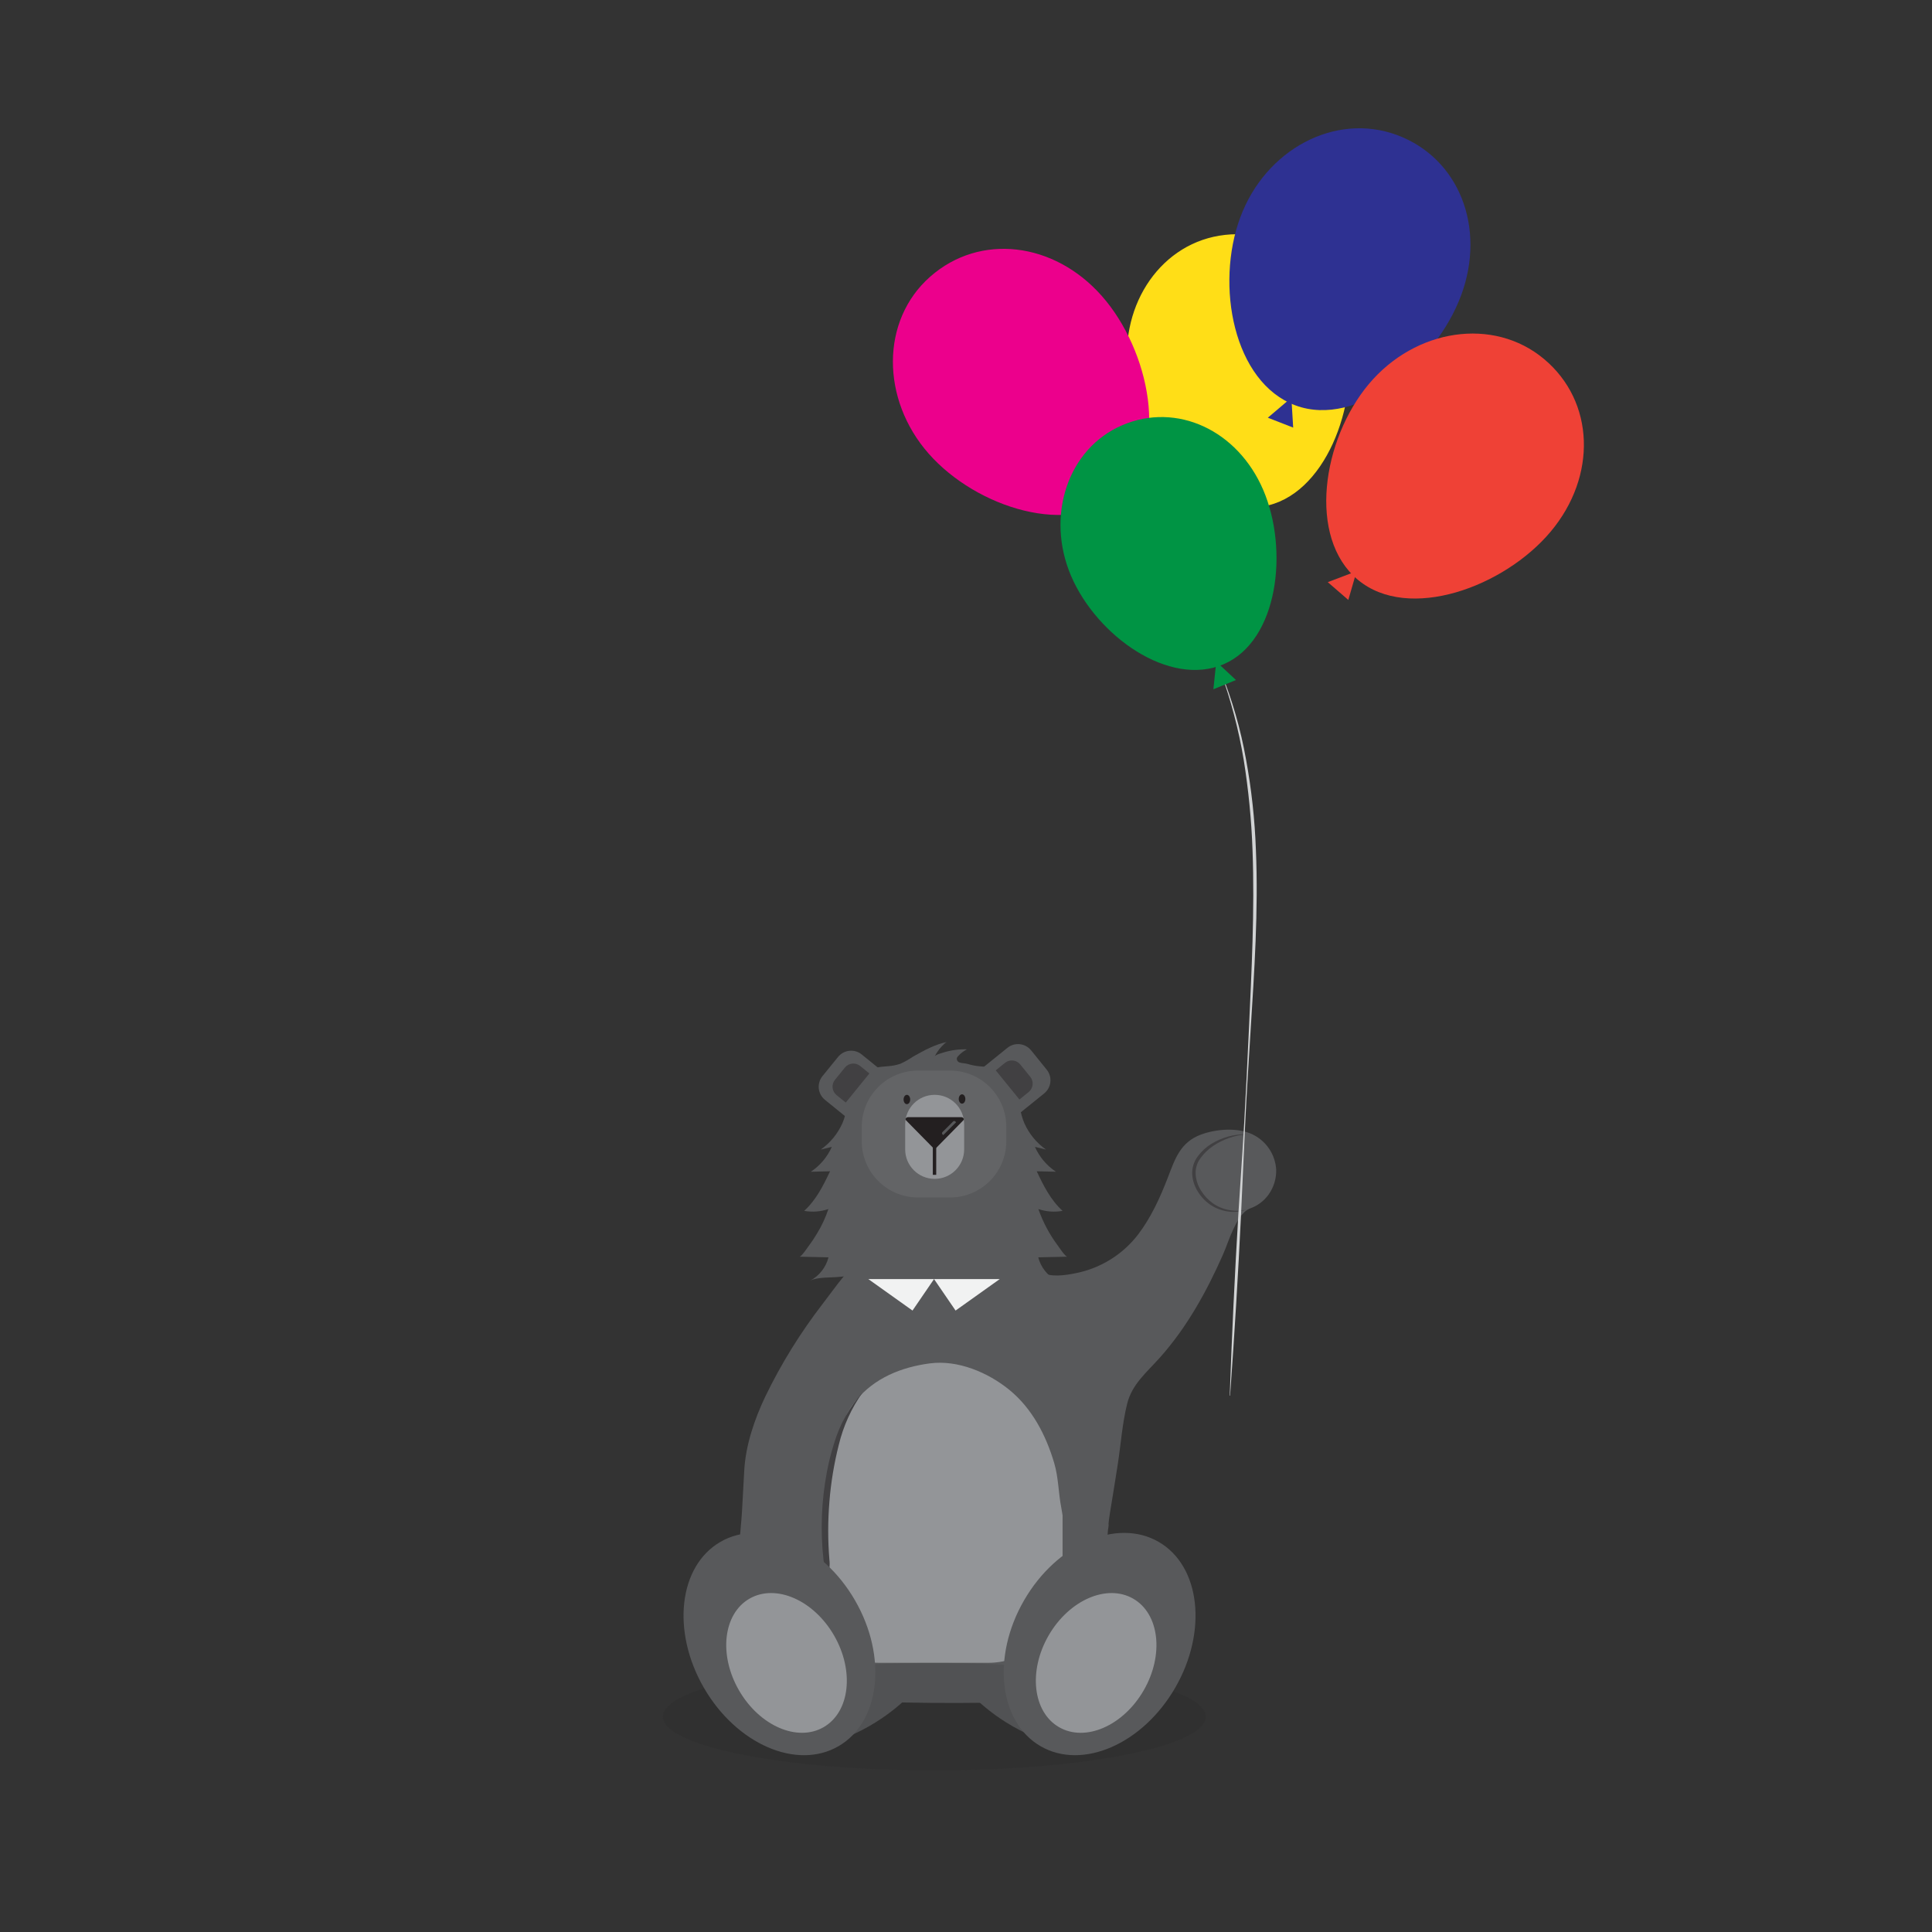 <svg width="567" height="567" viewBox="0 0 567 567" fill="none" xmlns="http://www.w3.org/2000/svg">
<rect x="0" y="0" width="567" height="567" fill="#333333" stroke="none"/>
<g id="khers-0&#219;&#180; 1">
<g id="Layer 2">
<path id="Vector" d="M225.42 462.27C226.96 470.8 227.62 479.44 228.53 488.05C228.75 490.17 229.12 492.31 229.25 494.44C229.33 495.66 229.11 496.86 230.18 497.73C231.83 499.08 234.68 498.37 236.62 498.49C240.553 498.73 244.483 498.937 248.41 499.11C270.15 500.057 291.897 500.007 313.65 498.96C316.87 498.81 320.37 498.14 320.96 494.51C321.69 490.08 322.01 485.51 322.38 481.07C322.61 478.24 322.15 475.25 322.26 472.38C322.292 469.479 322.566 466.585 323.08 463.73C323.653 461.255 324.07 458.747 324.33 456.22C324.649 451.819 324.39 447.394 323.56 443.06C321.886 434.404 318.215 426.258 312.84 419.27C303.75 407.45 290.44 399.27 276.13 395.04V394.45C275.78 394.54 275.44 394.65 275.13 394.75C274.79 394.65 274.45 394.54 274.13 394.45V395C259.83 399.25 246.51 407.41 237.43 419.23C227.91 431.61 223.43 448.15 227.04 463.35C226.44 463 226 462.69 225.42 462.27Z" fill="#58595B"/>
<path id="Vector_2" d="M251.35 394.45H296.78C300.774 394.45 304.605 396.037 307.429 398.861C310.253 401.685 311.84 405.516 311.84 409.51V466.26C311.829 472.028 309.531 477.556 305.45 481.631C301.369 485.707 295.838 487.997 290.07 488H258.07C252.294 488 246.754 485.705 242.669 481.621C238.585 477.536 236.29 471.996 236.29 466.22V409.51C236.29 405.516 237.877 401.685 240.701 398.861C243.525 396.037 247.356 394.45 251.35 394.45Z" fill="#939598"/>
<path id="Vector_3" d="M325.39 447.36C325.11 450.15 324.5 453.24 321.75 453.43C320.016 453.418 318.287 453.23 316.59 452.87C312.43 452.23 312.66 450.35 312.15 446.82C311.95 445.4 311.76 443.97 311.48 442.56C310.61 438.18 310.66 433.65 309.38 429.35C306.96 421.19 302.91 413.35 296.22 407.89C289.91 402.75 281.09 399.05 272.91 400.12C264.53 401.22 256.61 404.4 251.12 411.12C246.63 416.59 245.86 422.41 244.45 429.02C242.509 438.012 241.875 447.237 242.57 456.41C242.81 459.41 242.34 462.9 239.87 464.64C239.132 465.157 238.273 465.472 237.376 465.555C236.479 465.637 235.576 465.484 234.756 465.11C233.937 464.736 233.229 464.155 232.704 463.423C232.178 462.692 231.853 461.836 231.76 460.94C231.951 461.417 232.03 461.931 231.991 462.444C231.953 462.956 231.797 463.453 231.536 463.895C231.275 464.338 230.916 464.715 230.487 464.997C230.058 465.279 229.57 465.46 229.06 465.524C228.55 465.588 228.032 465.534 227.547 465.366C227.061 465.199 226.62 464.923 226.258 464.558C225.896 464.194 225.622 463.751 225.458 463.264C225.293 462.777 225.243 462.259 225.31 461.75C225.68 463.63 223.57 465.35 221.67 465.06C220.733 464.841 219.876 464.363 219.197 463.68C218.518 462.998 218.044 462.138 217.83 461.2C216.24 455.53 217.45 449.33 217.76 443.56L218.42 431.56C218.82 424.18 221.42 416.51 224.6 409.85C229.245 400.253 234.868 391.162 241.38 382.72C244.26 378.98 247.38 374.39 250.76 371.2C255.9 366.42 262.76 369.79 268.62 369.02C276.96 367.93 285.74 366.02 294.1 367.94C298.31 368.94 301.77 371.2 305.44 373.3C308.26 374.92 312.56 374.3 315.63 373.67C322.933 372.248 329.465 368.209 334 362.31C337.85 357.25 340.48 351.42 342.76 345.53C344.87 340.04 346.41 335.21 352.49 332.96C356.99 331.3 363.33 330.83 367.67 332.96C369.614 333.911 371.273 335.359 372.478 337.157C373.682 338.955 374.39 341.04 374.53 343.2C374.619 345.821 373.846 348.4 372.33 350.54C370.955 352.474 369.006 353.926 366.76 354.69C364.47 355.62 362.87 358.78 361.88 360.9C360.75 363.31 359.95 365.85 358.88 368.28C354.08 379.13 348.26 389.66 340.3 398.54C336.42 402.87 332.2 406.27 330.78 412.03C329.36 417.79 328.96 423.79 328.05 429.67C327.31 434.51 326.51 439.34 325.72 444.17C325.06 448.23 324.98 452.46 324.63 456.55C324.674 457.563 324.314 458.552 323.63 459.3C323.177 459.6 322.652 459.771 322.109 459.796C321.567 459.821 321.028 459.698 320.55 459.44C319.044 458.732 317.781 457.594 316.92 456.17C316.068 454.755 315.355 453.262 314.79 451.71" fill="#58595B"/>
<path id="Vector_4" d="M243.15 369L234.61 368.81C235.24 368.81 237.01 366.08 237.4 365.57C238.261 364.436 239.052 363.25 239.77 362.02C241.16 359.762 242.281 357.349 243.11 354.83C240.827 355.609 238.383 355.791 236.01 355.36C239.5 352.18 241.62 347.95 243.6 343.74L237.96 343.88C240.666 342.082 242.803 339.55 244.12 336.58L240.88 337.37C243.634 335.424 245.817 332.775 247.2 329.7C248.54 326.7 248.62 323.41 249.87 320.45C250.79 318.276 252.245 316.371 254.1 314.91C256.33 313.18 257.97 313.12 260.58 312.91C261.811 312.829 263.027 312.594 264.2 312.21C265.519 311.604 266.787 310.892 267.99 310.08C271.16 308.3 274.4 306.49 277.99 305.78C277.47 305.88 276.75 306.73 276.38 307.09C275.87 307.614 275.417 308.19 275.03 308.81C274.613 309.384 274.302 310.027 274.11 310.71C274.045 311.585 274.045 312.465 274.11 313.34V367.5C274.11 369.09 274.9 372.78 273.16 373.62C272.16 374.1 269.9 373.62 268.79 373.62C267.24 373.62 265.68 373.62 264.12 373.62C261.12 373.68 258.12 373.79 255.19 373.98C252.26 374.17 249.24 374.42 246.27 374.74C243.93 374.99 239.87 374.74 237.78 375.84C239.101 375.135 240.26 374.163 241.185 372.985C242.109 371.807 242.778 370.45 243.15 369V369Z" fill="#58595B"/>
<path id="Vector_5" d="M304.7 369L313.24 368.81C312.62 368.81 310.84 366.08 310.46 365.57C308.017 362.303 306.088 358.681 304.74 354.83C307.023 355.609 309.467 355.791 311.84 355.36C308.35 352.18 306.23 347.95 304.26 343.74L309.9 343.88C307.191 342.083 305.051 339.55 303.73 336.58L306.97 337.37C304.216 335.424 302.033 332.775 300.65 329.7C299.32 326.7 299.23 323.41 297.99 320.45C297.071 318.273 295.611 316.366 293.75 314.91C291.52 313.18 289.88 313.12 287.27 312.91C286.161 312.799 285.065 312.578 284 312.25C283.23 312.02 282.41 312.07 281.66 311.83C281.381 311.754 281.139 311.577 280.984 311.333C280.829 311.089 280.77 310.795 280.82 310.51C280.896 310.304 281.015 310.116 281.17 309.96C281.913 309.138 282.801 308.46 283.79 307.96C281.37 307.881 278.955 308.219 276.65 308.96C275.7 309.27 274.48 309.51 273.98 310.41C273.48 311.31 273.76 312.41 273.76 313.31V367.5C273.76 369.09 272.98 372.78 274.76 373.62C275.76 374.1 278.01 373.62 279.12 373.62C280.68 373.62 282.23 373.62 283.79 373.62C286.79 373.68 289.79 373.79 292.73 373.98C295.67 374.17 298.68 374.42 301.64 374.74C303.98 374.99 308.05 374.74 310.13 375.84C308.798 375.141 307.627 374.172 306.692 372.994C305.757 371.816 305.078 370.456 304.7 369V369Z" fill="#58595B"/>
<path id="Vector_6" d="M241.376 315.819L245.954 310.184C246.78 309.167 247.976 308.52 249.279 308.385C250.582 308.25 251.886 308.638 252.903 309.465L262.217 317.031C262.597 317.34 262.84 317.788 262.89 318.276C262.941 318.764 262.795 319.253 262.486 319.633L254.012 330.065C253.702 330.446 253.254 330.688 252.766 330.739C252.278 330.789 251.79 330.644 251.409 330.334L242.095 322.768C241.078 321.942 240.431 320.746 240.296 319.442C240.162 318.139 240.55 316.836 241.376 315.819V315.819Z" fill="#58595B"/>
<path id="Vector_7" d="M245.019 316.926L247.964 313.302C248.496 312.647 249.266 312.231 250.104 312.144C250.943 312.057 251.782 312.307 252.437 312.839L255.146 315.039L248.21 323.577L245.501 321.376C244.85 320.848 244.435 320.084 244.345 319.25C244.254 318.417 244.497 317.582 245.019 316.926V316.926Z" fill="#414042"/>
<path id="Vector_8" d="M294.485 328.18L286.011 317.689C285.858 317.5 285.744 317.282 285.675 317.048C285.606 316.815 285.584 316.57 285.61 316.328C285.636 316.085 285.709 315.851 285.825 315.637C285.942 315.423 286.099 315.234 286.289 315.081L295.649 307.521C296.671 306.695 297.979 306.31 299.285 306.449C300.591 306.588 301.789 307.24 302.614 308.262L307.188 313.925C308.014 314.947 308.399 316.255 308.26 317.561C308.121 318.867 307.469 320.065 306.447 320.89L297.087 328.45C296.898 328.603 296.68 328.717 296.446 328.786C296.213 328.855 295.968 328.877 295.725 328.851C295.483 328.826 295.248 328.753 295.034 328.636C294.821 328.52 294.632 328.362 294.479 328.173L294.485 328.18Z" fill="#58595B"/>
<path id="Vector_9" d="M299.164 322.66L292.228 314.123L294.937 311.922C295.261 311.659 295.634 311.462 296.034 311.343C296.434 311.223 296.854 311.184 297.269 311.227C297.685 311.27 298.087 311.395 298.455 311.593C298.822 311.792 299.147 312.061 299.41 312.385L302.355 316.01C302.618 316.334 302.815 316.707 302.934 317.107C303.053 317.507 303.092 317.927 303.049 318.342C303.006 318.758 302.882 319.161 302.683 319.528C302.485 319.895 302.216 320.22 301.891 320.483L299.183 322.684L299.164 322.66Z" fill="#414042"/>
<path id="Vector_10" d="M278.83 314.19H269.4C260.293 314.19 252.91 321.573 252.91 330.68V334.94C252.91 344.047 260.293 351.43 269.4 351.43H278.83C287.937 351.43 295.32 344.047 295.32 334.94V330.68C295.32 321.573 287.937 314.19 278.83 314.19Z" fill="#636466"/>
<path id="Vector_11" d="M274.31 321.31H274.3C269.523 321.31 265.65 325.183 265.65 329.96V337.32C265.65 342.097 269.523 345.97 274.3 345.97H274.31C279.087 345.97 282.96 342.097 282.96 337.32V329.96C282.96 325.183 279.087 321.31 274.31 321.31Z" fill="#939598"/>
<path id="Vector_12" d="M282.34 323.9C282.876 323.9 283.31 323.287 283.31 322.53C283.31 321.773 282.876 321.16 282.34 321.16C281.804 321.16 281.37 321.773 281.37 322.53C281.37 323.287 281.804 323.9 282.34 323.9Z" fill="#231F20"/>
<path id="Vector_13" d="M266.15 324.05C266.686 324.05 267.12 323.437 267.12 322.68C267.12 321.923 266.686 321.31 266.15 321.31C265.614 321.31 265.18 321.923 265.18 322.68C265.18 323.437 265.614 324.05 266.15 324.05Z" fill="#231F20"/>
<path id="Vector_14" d="M274.31 337.34L265.92 328.81C265.53 328.42 265.92 327.86 266.55 327.86H282.07C282.71 327.86 283.07 328.42 282.69 328.81L274.31 337.34Z" fill="#231F20"/>
<path id="Vector_15" d="M232.09 463.82C231.788 464.431 231.318 464.944 230.736 465.298C230.153 465.653 229.482 465.833 228.8 465.82C228.142 465.798 227.501 465.601 226.944 465.25C226.387 464.898 225.933 464.405 225.63 463.82C225.099 462.711 224.849 461.489 224.9 460.26C224.892 459.063 225.057 457.87 225.39 456.72C225.143 457.879 225.059 459.067 225.14 460.25C225.179 461.415 225.498 462.554 226.07 463.57C226.354 464.032 226.755 464.41 227.233 464.667C227.711 464.923 228.248 465.049 228.79 465.03C229.306 465.008 229.805 464.84 230.229 464.544C230.652 464.248 230.982 463.837 231.18 463.36C231.235 463.239 231.334 463.144 231.456 463.094C231.579 463.044 231.716 463.042 231.84 463.09C231.96 463.143 232.055 463.24 232.105 463.361C232.155 463.482 232.157 463.618 232.11 463.74V463.79L232.09 463.82Z" fill="#414042"/>
<path id="Vector_16" d="M231.56 462.2C231.181 460.077 231.342 457.894 232.03 455.85C231.681 457.893 231.853 459.991 232.53 461.95C232.574 462.076 232.566 462.214 232.508 462.334C232.449 462.454 232.346 462.546 232.22 462.59C232.094 462.634 231.956 462.626 231.836 462.568C231.716 462.509 231.624 462.406 231.58 462.28C231.57 462.254 231.563 462.227 231.56 462.2Z" fill="#414042"/>
<path id="Vector_17" d="M253.17 408.63C249.874 413.265 247.498 418.49 246.17 424.02C244.78 429.509 243.857 435.106 243.41 440.75C242.943 446.407 242.943 452.093 243.41 457.75C243.511 458.527 243.511 459.313 243.41 460.09C243.281 460.897 243.021 461.677 242.64 462.4C241.878 463.834 240.651 464.966 239.16 465.61C238.431 465.918 237.658 466.11 236.87 466.18C236.477 466.205 236.083 466.205 235.69 466.18C235.243 466.144 234.807 466.018 234.41 465.81C233.709 465.411 233.099 464.869 232.62 464.22C232.15 463.612 231.772 462.938 231.5 462.22L232.5 461.91C232.573 462.405 232.528 462.911 232.368 463.386C232.208 463.86 231.938 464.29 231.58 464.64C230.944 465.349 230.059 465.785 229.11 465.86C228.19 465.894 227.293 465.568 226.61 464.95C225.964 464.355 225.532 463.565 225.38 462.7C225.62 463.508 226.123 464.212 226.81 464.7C227.452 465.188 228.26 465.403 229.06 465.3C229.839 465.171 230.537 464.74 231 464.1C231.241 463.833 231.415 463.512 231.507 463.164C231.599 462.816 231.607 462.451 231.53 462.1L232.53 461.79C233.04 462.98 233.929 463.969 235.06 464.6C235.301 464.711 235.564 464.769 235.83 464.77C236.164 464.777 236.499 464.757 236.83 464.71C237.464 464.623 238.081 464.441 238.66 464.17C239.79 463.612 240.699 462.689 241.24 461.55C241.52 460.999 241.699 460.403 241.77 459.79C241.836 459.146 241.809 458.496 241.69 457.86C240.729 449.239 241.059 440.523 242.67 432C243.201 429.159 243.909 426.353 244.79 423.6C246.428 418.046 249.292 412.93 253.17 408.63V408.63Z" fill="#414042"/>
<path id="Vector_18" d="M267.8 384.62L254.83 375.38H274.12L267.8 384.62Z" fill="#F1F2F2"/>
<path id="Vector_19" d="M280.44 384.62L293.41 375.38H274.12L280.44 384.62Z" fill="#F1F2F2"/>
<path id="Vector_20" d="M274.26 331.72V344.79" stroke="#231F20" stroke-miterlimit="10"/>
<path id="Vector_21" d="M280.366 329.122L280.599 329.356L276.823 333.132L276.59 332.898C276.504 332.812 276.455 332.695 276.455 332.573C276.455 332.451 276.504 332.334 276.59 332.248L279.723 329.115C279.81 329.032 279.926 328.986 280.046 328.988C280.166 328.989 280.281 329.037 280.366 329.122V329.122Z" fill="#565759"/>
<path id="Vector_22" d="M254.87 499.19C254.1 501.106 253.174 502.956 252.1 504.72C251.55 505.61 250.97 506.48 250.35 507.32C250.04 507.75 249.71 508.17 249.35 508.59C248.99 509.01 248.7 509.11 248.49 509.43C249.299 509.475 250.101 509.261 250.78 508.82C251.51 508.48 252.23 508.13 252.94 507.76C254.36 507.03 255.75 506.23 257.1 505.38C261.085 502.887 264.746 499.911 268 496.52C268.337 496.209 268.606 495.831 268.79 495.41C268.88 495.2 268.908 494.968 268.869 494.742C268.83 494.517 268.726 494.308 268.57 494.14C268.252 493.907 267.864 493.787 267.47 493.8L262.64 493.45C261.236 493.226 259.797 493.378 258.47 493.89C256.49 494.86 255.68 497.16 254.87 499.19Z" fill="#58595B"/>
<path id="Vector_23" d="M372.84 347.28C373.49 344.725 373.449 342.043 372.72 339.51C372.202 337.303 370.861 335.377 368.971 334.126C367.081 332.875 364.784 332.394 362.55 332.78C361.632 332.918 360.762 333.282 360.02 333.84C359.11 334.47 358.02 334.84 357.1 335.48C354.514 337.122 352.653 339.691 351.9 342.66C351.37 345.222 351.866 347.889 353.28 350.09C354.221 351.549 355.51 352.752 357.03 353.59C357.763 353.946 358.526 354.237 359.31 354.46C360.215 354.844 361.156 355.136 362.12 355.33C364.402 355.594 366.697 354.952 368.51 353.54C369.628 352.702 370.604 351.689 371.4 350.54C371.825 349.997 372.19 349.411 372.49 348.79C372.634 348.293 372.751 347.789 372.84 347.28V347.28Z" fill="#58595B"/>
<path id="Vector_24" d="M297.35 499.19C298.116 501.108 299.042 502.958 300.12 504.72C300.67 505.61 301.25 506.48 301.87 507.32C302.18 507.75 302.51 508.17 302.87 508.59C303.23 509.01 303.52 509.11 303.73 509.43C302.921 509.475 302.119 509.261 301.44 508.82C300.71 508.48 299.99 508.13 299.28 507.76C297.86 507.03 296.47 506.23 295.12 505.38C291.156 502.883 287.516 499.908 284.28 496.52C283.943 496.209 283.674 495.831 283.49 495.41C283.4 495.2 283.372 494.968 283.411 494.742C283.45 494.517 283.554 494.308 283.71 494.14C284.028 493.907 284.416 493.787 284.81 493.8L289.64 493.45C291.044 493.226 292.483 493.378 293.81 493.89C295.73 494.86 296.54 497.16 297.35 499.19Z" fill="#58595B"/>
<path id="Vector_25" d="M365.85 355C364.151 355.594 362.337 355.789 360.55 355.57C358.735 355.34 356.993 354.712 355.45 353.73C353.906 352.723 352.599 351.392 351.62 349.83C350.598 348.266 349.999 346.464 349.88 344.6C349.807 342.703 350.397 340.839 351.55 339.33C352.639 337.867 353.997 336.625 355.55 335.67C357.11 334.726 358.792 334.003 360.55 333.52C362.279 333.049 364.069 332.843 365.86 332.91C362.341 333.172 358.95 334.343 356.02 336.31C354.591 337.275 353.342 338.483 352.33 339.88C351.321 341.225 350.812 342.88 350.89 344.56C350.993 346.257 351.523 347.902 352.43 349.34C353.319 350.813 354.496 352.092 355.89 353.1C357.307 354.101 358.924 354.784 360.63 355.1C362.358 355.435 364.137 355.401 365.85 355Z" fill="#414042"/>
<path id="Vector_26" opacity="0.11" d="M274.2 519.59C318.206 519.59 353.88 512.525 353.88 503.81C353.88 495.095 318.206 488.03 274.2 488.03C230.194 488.03 194.52 495.095 194.52 503.81C194.52 512.525 230.194 519.59 274.2 519.59Z" fill="#231F20"/>
</g>
<g id="balloon">
<path id="Vector_27" d="M331.28 110.78C334.57 130.68 352.51 151.63 370.68 148.63C388.85 145.63 398.8 119 395.51 99.1C392.22 79.2 376 66.16 357.83 69.17C339.66 72.18 328 90.87 331.28 110.78Z" fill="#FFDE17"/>
<path id="Vector_28" d="M272.57 133.16C286.62 149.09 314.32 157.78 328.87 144.95C343.42 132.12 337.43 102.81 323.38 86.88C309.33 70.95 287.58 68.36 273 81.19C258.42 94.02 258.52 117.23 272.57 133.16Z" fill="#EC008C"/>
<path id="Vector_29" d="M364 63.79C356.6 83.7 362 112.22 380.21 118.98C398.42 125.74 421.4 106.61 428.8 86.7C436.2 66.79 428.2 46.4 410.02 39.64C391.84 32.88 371.36 43.88 364 63.79Z" fill="#2E3192"/>
<path id="Vector_30" d="M401.71 112.72C388.07 129 383.63 157.72 398.5 170.15C413.37 182.58 441.45 172.3 455.09 156.02C468.73 139.74 468.03 117.84 453.16 105.38C438.29 92.92 415.36 96.44 401.71 112.72Z" fill="#EF4136"/>
<path id="Vector_31" d="M314.35 169.05C321.88 186.6 343.1 201.8 359.12 194.93C375.14 188.06 378.26 161.35 370.74 143.8C363.22 126.25 345.36 117.93 329.34 124.8C313.32 131.67 306.83 151.5 314.35 169.05Z" fill="#009444"/>
<path id="Vector_32" d="M360.9 409.59C361.527 391.79 362.373 374 363.44 356.22C363.99 347.34 364.64 338.45 365.14 329.56C365.64 320.67 366.09 311.78 366.49 302.88C367.3 285.1 368.25 267.3 367.59 249.53C367.273 240.642 366.408 231.782 365 223C363.543 214.225 361.284 205.602 358.25 197.24C358.241 197.231 358.236 197.218 358.236 197.205C358.236 197.192 358.241 197.179 358.25 197.17C358.259 197.166 358.27 197.163 358.28 197.163C358.29 197.163 358.301 197.166 358.31 197.17C361.648 205.452 364.118 214.058 365.68 222.85C367.29 231.631 368.26 240.518 368.58 249.44C369.34 267.28 368.11 285.1 367 302.86C366.44 311.75 365.88 320.64 365.45 329.53C365.02 338.42 364.65 347.32 364.23 356.22C363.37 374.073 362.293 391.867 361 409.6H360.94L360.9 409.59Z" fill="#D1D3D4"/>
<path id="Vector_33" d="M362.73 199.57L356.1 202.29L356.95 194.19L362.73 199.57Z" fill="#009444"/>
<path id="Vector_34" d="M395.7 176.07L389.67 170.85L398.14 167.63L395.7 176.07Z" fill="#EF4136"/>
<path id="Vector_35" d="M379.52 125.49L372.08 122.59L378.99 116.72L379.52 125.49Z" fill="#2E3192"/>
</g>
<g id="Layer 6">
<path id="Vector_36" d="M246.063 512.484C258.317 505.409 260.499 486.247 250.936 469.684C241.373 453.12 223.687 445.428 211.433 452.503C199.179 459.578 196.998 478.74 206.561 495.304C216.124 511.867 233.809 519.559 246.063 512.484Z" fill="#58595B"/>
<path id="Vector_37" d="M344.906 495.301C354.469 478.738 352.287 459.576 340.034 452.501C327.78 445.426 310.094 453.118 300.531 469.681C290.968 486.245 293.15 505.407 305.404 512.482C317.657 519.557 335.343 511.865 344.906 495.301Z" fill="#58595B"/>
<path id="Vector_38" d="M335.648 496.09C341.66 485.677 340.287 473.63 332.581 469.181C324.876 464.733 313.756 469.567 307.745 479.98C301.733 490.392 303.106 502.439 310.811 506.888C318.517 511.337 329.636 506.502 335.648 496.09Z" fill="#939598"/>
<path id="Vector_39" d="M241.715 506.885C249.42 502.436 250.793 490.389 244.781 479.976C238.77 469.564 227.65 464.729 219.945 469.178C212.239 473.627 210.866 485.674 216.878 496.086C222.89 506.499 234.009 511.333 241.715 506.885Z" fill="#939598"/>
</g>
</g>
</svg>

